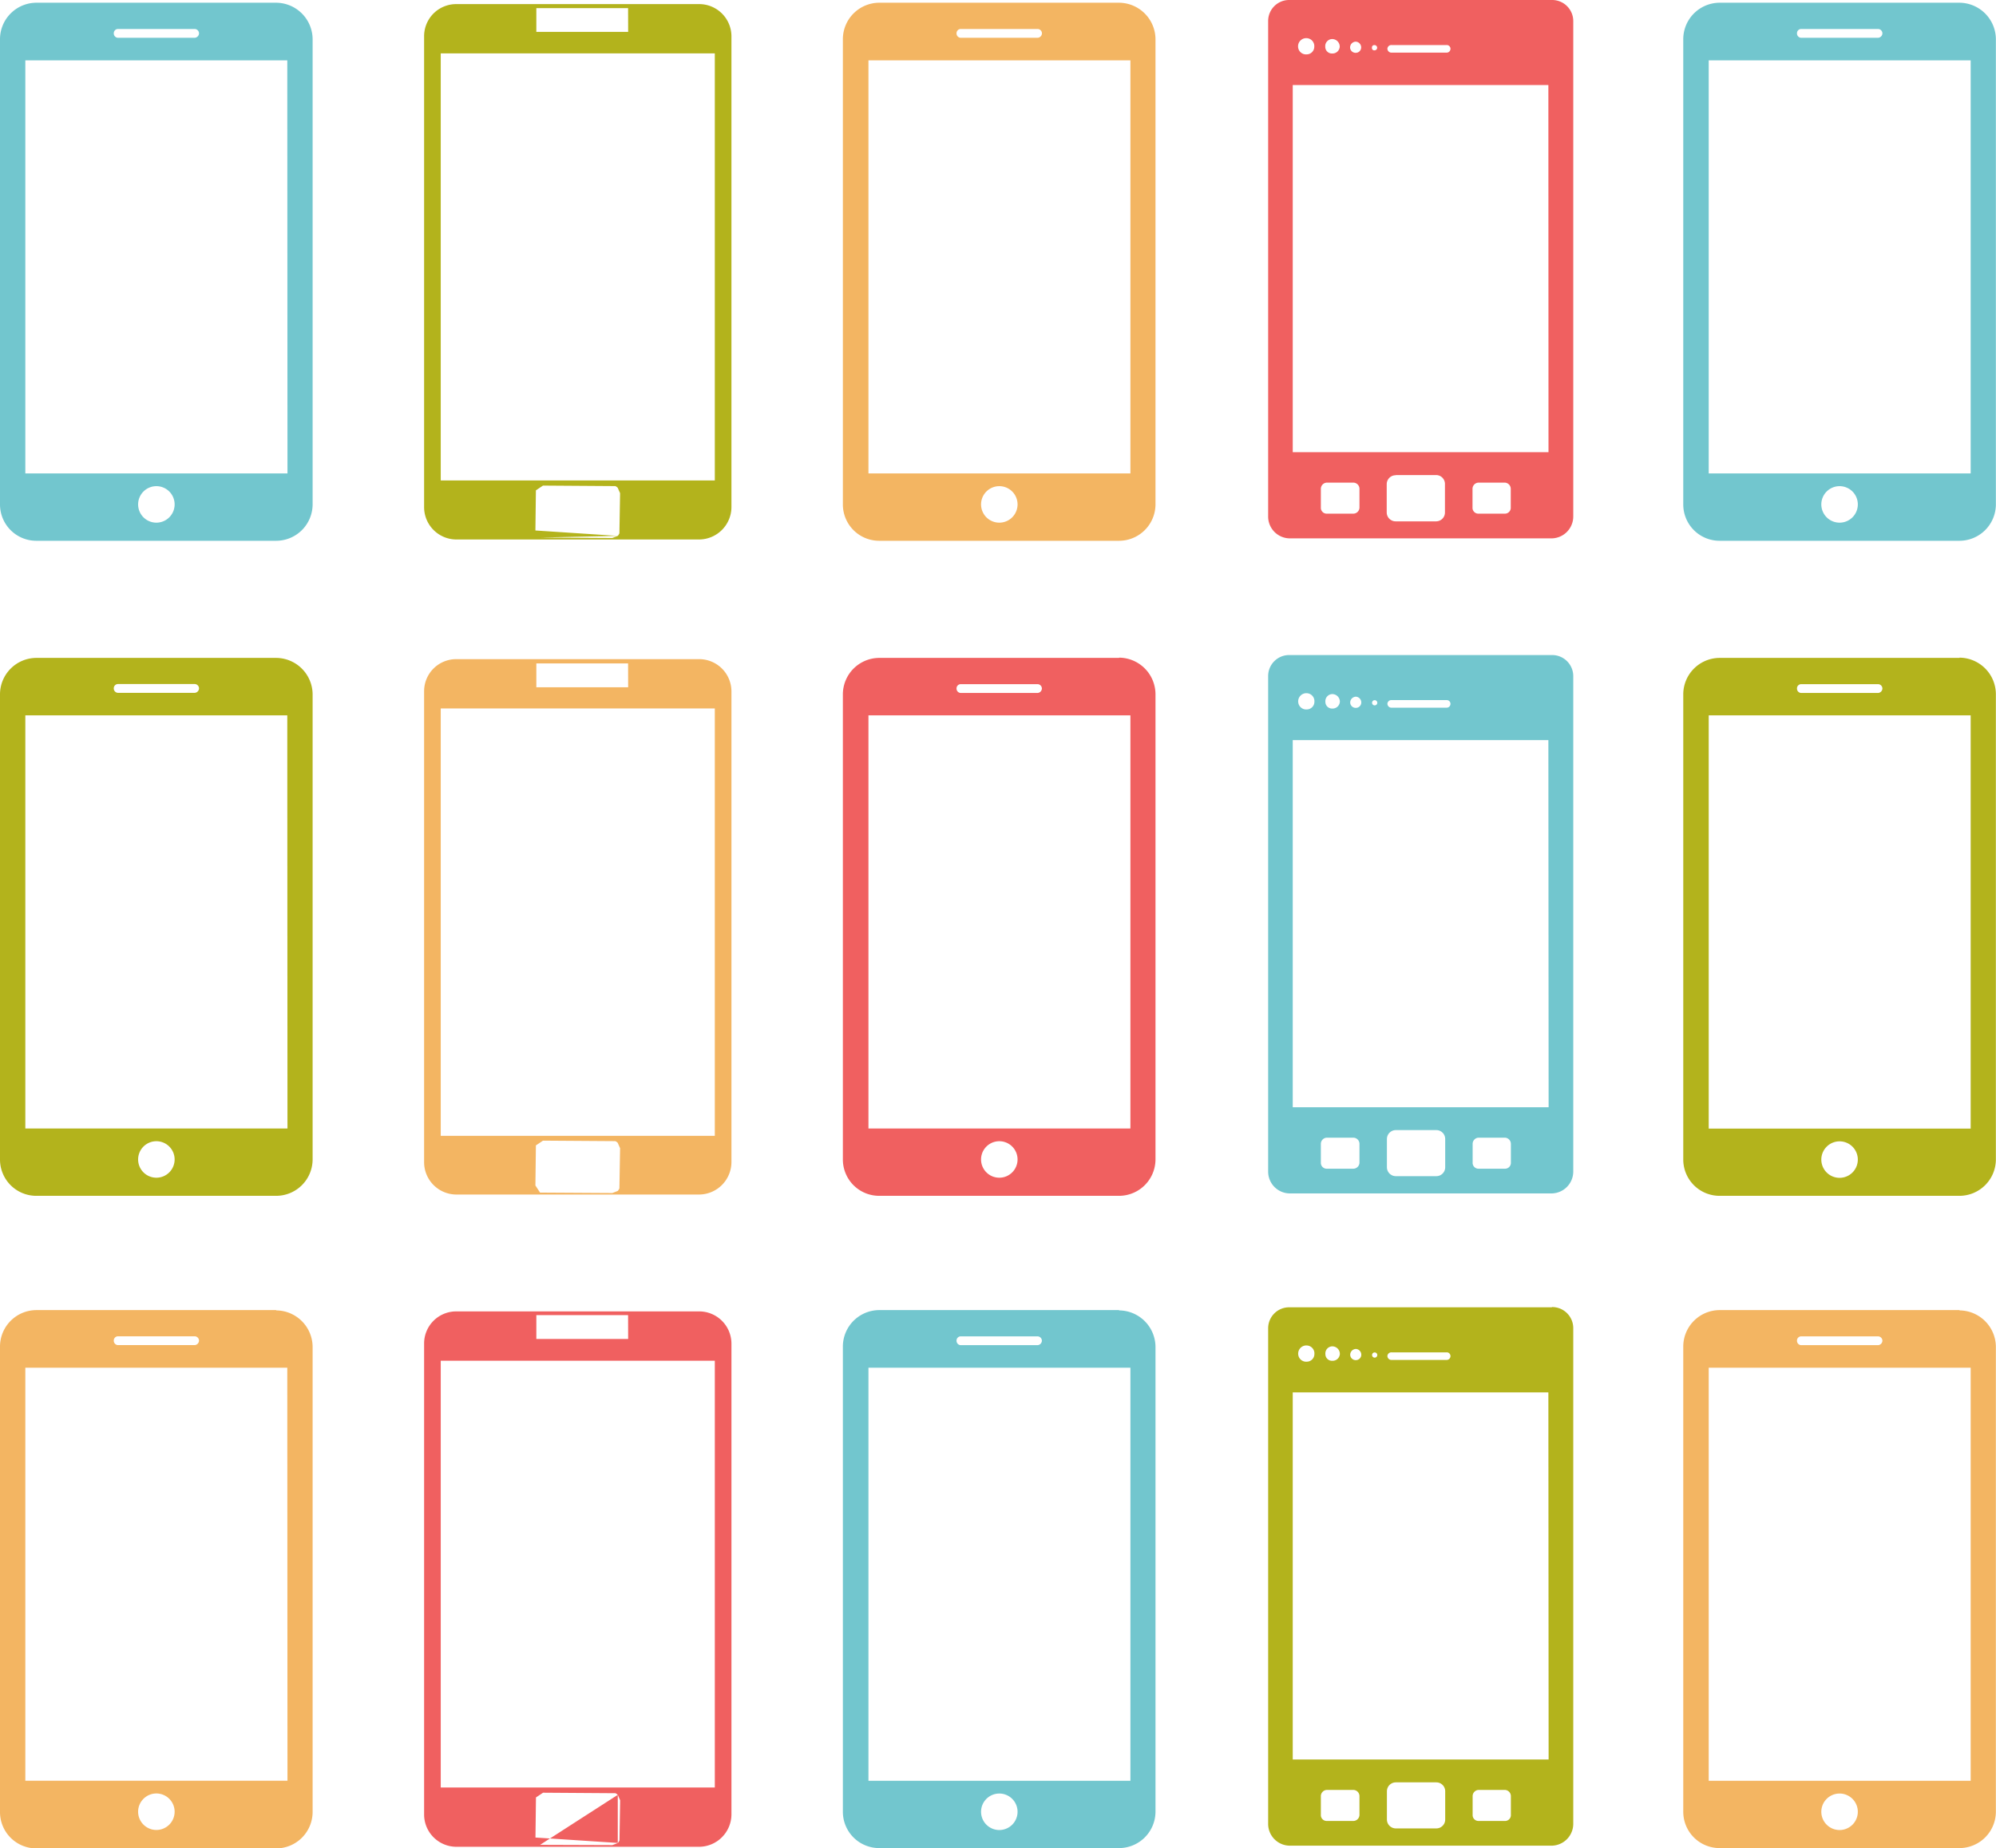 <svg id="wifi" xmlns="http://www.w3.org/2000/svg" viewBox="0 0 321.54 297.77"><defs><style>.cls-1,.cls-7{fill:#f06060;}.cls-1,.cls-4,.cls-5,.cls-8{fill-rule:evenodd;}.cls-2,.cls-5{fill:#72c6ce;}.cls-3,.cls-8{fill:#f3b562;}.cls-4,.cls-6{fill:#b3b31c;}</style></defs><title>noMaintnence</title><path class="cls-1" d="M250,0H207.73a3.38,3.38,0,0,0-3.44,3.41V83.16a3.51,3.51,0,0,0,3.44,3.58H250a3.53,3.53,0,0,0,3.44-3.58V3.41A3.4,3.4,0,0,0,250,0ZM221.43,7.27h0a.42.42,0,0,1,0,.84.37.37,0,0,1-.42-.42.37.37,0,0,1,.42-.42Zm-3-.56h0a.93.93,0,0,1,.84,1,.87.87,0,0,1-.84.8.89.89,0,0,1-.94-.8.94.94,0,0,1,.94-1Zm-3.83-.42h0a1.22,1.22,0,0,1,1.22,1.25,1.17,1.17,0,0,1-1.22,1.08,1.07,1.07,0,0,1-1.11-1.08,1.14,1.14,0,0,1,1.11-1.25Zm-4.1-.14h0a1.28,1.28,0,0,1,1.22,1.39,1.23,1.23,0,0,1-1.22,1.22,1.28,1.28,0,0,1-1.39-1.22,1.31,1.31,0,0,1,1.39-1.39Zm13.7,1.11H233a.6.6,0,0,1,.66.56.62.62,0,0,1-.66.66h-8.8a.65.65,0,0,1-.7-.66.64.64,0,0,1,.7-.56Zm25.25,65.6H208.25V13.7h41.18Zm-11.3,4.9h4.28a1,1,0,0,1,.94,1v3a.94.94,0,0,1-.94,1h-4.28a.94.94,0,0,1-.94-1v-3a1,1,0,0,1,.94-1Zm-13.29-1.22h6.5A1.43,1.43,0,0,1,232.77,78v4.56A1.43,1.43,0,0,1,231.35,84h-6.5a1.44,1.44,0,0,1-1.46-1.43V78a1.44,1.44,0,0,1,1.46-1.43Zm-11.1,1.22H218a1,1,0,0,1,1,1v3a1,1,0,0,1-1,1h-4.28a.94.94,0,0,1-.94-1v-3a1,1,0,0,1,.94-1Z"/><path class="cls-2" d="M44.49.44H5.84A5.88,5.88,0,0,0,0,6.32V81.26a5.85,5.85,0,0,0,5.84,5.87H44.49a5.88,5.88,0,0,0,5.87-5.84v-75A5.91,5.91,0,0,0,44.49.44ZM19,4.67H31.35a.71.71,0,0,1,.71.71.74.74,0,0,1-.71.71H19a.7.7,0,0,1-.67-.71A.68.68,0,0,1,19,4.67Zm6.21,79.54h0a2.94,2.94,0,1,1,2.92-3,2.94,2.94,0,0,1-2.92,3Zm21.1-7.93H4.08V9.72h42.2Z"/><path class="cls-3" d="M180.27.44H141.62a5.88,5.88,0,0,0-5.84,5.87V81.26a5.85,5.85,0,0,0,5.84,5.87h38.65a5.88,5.88,0,0,0,5.87-5.84v-75A5.91,5.91,0,0,0,180.27.44ZM154.76,4.67h12.38a.71.71,0,0,1,.71.71.74.74,0,0,1-.71.71H154.76a.7.7,0,0,1-.67-.71.68.68,0,0,1,.67-.71ZM161,84.21h0a2.94,2.94,0,1,1,2.92-3,2.94,2.94,0,0,1-2.92,3Zm21.1-7.93h-42.2V9.72h42.2Z"/><path class="cls-4" d="M114.41,77.41H71V8.6h44.15V77.41Zm3.42,4.29V5.83a5.2,5.2,0,0,0-5.2-5.17H73.49a5.17,5.17,0,0,0-5.17,5.17V81.71a5.21,5.21,0,0,0,5.17,5.21h39.14a5.24,5.24,0,0,0,5.2-5.21ZM101.19,5.14H86.4V1.31h14.78ZM99.51,78.59m0,7.75-13.26-.87L86.33,79l1.14-.76,11.66.08a1.41,1.41,0,0,1,.38.27l.38.87-.11,6.46a1.57,1.57,0,0,1-.26.42l-.88.34L87,86.61Z"/><path class="cls-5" d="M250,105.54H207.73a3.38,3.38,0,0,0-3.44,3.41V188.7a3.51,3.51,0,0,0,3.44,3.58H250a3.53,3.53,0,0,0,3.44-3.58V108.95a3.4,3.4,0,0,0-3.44-3.41Zm-28.55,7.27h0a.42.42,0,0,1,0,.84.42.42,0,0,1,0-.84Zm-3-.56h0a.93.93,0,0,1,.84,1,.87.87,0,0,1-.84.8.89.89,0,0,1-.94-.8.94.94,0,0,1,.94-1Zm-3.83-.42h0a1.22,1.22,0,0,1,1.22,1.25,1.17,1.17,0,0,1-1.22,1.08,1.07,1.07,0,0,1-1.11-1.08,1.14,1.14,0,0,1,1.11-1.25Zm-4.1-.14h0a1.28,1.28,0,0,1,1.22,1.39,1.23,1.23,0,0,1-1.22,1.22,1.28,1.28,0,0,1-1.39-1.22,1.31,1.31,0,0,1,1.39-1.39Zm13.7,1.11H233a.6.6,0,0,1,.66.56.62.62,0,0,1-.66.66h-8.8a.65.65,0,0,1-.7-.66.64.64,0,0,1,.7-.56Zm25.25,65.6H208.25V119.24h41.18Zm-11.3,4.9h4.28a1,1,0,0,1,.94,1v3a.94.94,0,0,1-.94,1h-4.28a.94.94,0,0,1-.94-1v-3a1,1,0,0,1,.94-1Zm-13.29-1.22h6.5a1.43,1.43,0,0,1,1.43,1.43v4.56a1.43,1.43,0,0,1-1.43,1.43h-6.5a1.44,1.44,0,0,1-1.46-1.43v-4.56a1.44,1.44,0,0,1,1.46-1.43Zm-11.1,1.22H218a1,1,0,0,1,1,1v3a1,1,0,0,1-1,1h-4.28a.94.94,0,0,1-.94-1v-3a1,1,0,0,1,.94-1Z"/><path class="cls-6" d="M44.49,106H5.84A5.88,5.88,0,0,0,0,111.86V186.8a5.85,5.85,0,0,0,5.84,5.87H44.49a5.88,5.88,0,0,0,5.87-5.84v-75A5.91,5.91,0,0,0,44.49,106ZM19,110.21H31.35a.71.71,0,0,1,.71.71.74.74,0,0,1-.71.71H19a.7.7,0,0,1-.67-.71.68.68,0,0,1,.67-.71Zm6.21,79.54h0a2.94,2.94,0,1,1,2.92-3,2.94,2.94,0,0,1-2.92,3Zm21.1-7.93H4.08V115.26h42.2Z"/><path class="cls-7" d="M180.27,106H141.62a5.88,5.88,0,0,0-5.84,5.87V186.8a5.85,5.85,0,0,0,5.84,5.87h38.65a5.88,5.88,0,0,0,5.87-5.84v-75a5.91,5.91,0,0,0-5.87-5.87Zm-25.52,4.23h12.38a.71.71,0,0,1,.71.71.74.74,0,0,1-.71.71H154.76a.7.7,0,0,1-.67-.71.68.68,0,0,1,.67-.71ZM161,189.75h0a2.94,2.94,0,1,1,2.92-3,2.94,2.94,0,0,1-2.92,3Zm21.1-7.93h-42.2V115.26h42.2Z"/><path class="cls-8" d="M114.41,183H71V114.14h44.15V183Zm3.42,4.29V111.37a5.2,5.2,0,0,0-5.2-5.17H73.49a5.17,5.17,0,0,0-5.17,5.17v75.88a5.21,5.21,0,0,0,5.17,5.21h39.14a5.24,5.24,0,0,0,5.2-5.21Zm-16.64-76.56H86.4v-3.84h14.78Zm-1.67,73.45,0,7.75M86.25,191l.08-6.46,1.14-.76,11.66.08a1.41,1.41,0,0,1,.38.27l.38.87-.11,6.46a1.57,1.57,0,0,1-.26.42l-.88.34L87,192.15Z"/><path class="cls-4" d="M250,210.63H207.73a3.38,3.38,0,0,0-3.44,3.41v79.75a3.51,3.51,0,0,0,3.44,3.58H250a3.53,3.53,0,0,0,3.44-3.58V214a3.4,3.4,0,0,0-3.44-3.41Zm-28.55,7.27h0a.42.42,0,0,1,0,.84.42.42,0,0,1,0-.84Zm-3-.56h0a.93.93,0,0,1,.84,1,.87.87,0,0,1-.84.8.89.89,0,0,1-.94-.8.94.94,0,0,1,.94-1Zm-3.83-.42h0a1.22,1.22,0,0,1,1.22,1.25,1.17,1.17,0,0,1-1.22,1.08,1.07,1.07,0,0,1-1.11-1.08,1.14,1.14,0,0,1,1.11-1.25Zm-4.1-.14h0a1.28,1.28,0,0,1,1.22,1.39,1.23,1.23,0,0,1-1.22,1.22,1.28,1.28,0,0,1-1.39-1.22,1.31,1.31,0,0,1,1.39-1.39Zm13.7,1.11H233a.6.6,0,0,1,.66.56.62.62,0,0,1-.66.66h-8.8a.65.65,0,0,1-.7-.66.64.64,0,0,1,.7-.56Zm25.25,65.6H208.25V224.34h41.18Zm-11.3,4.9h4.28a1,1,0,0,1,.94,1v3a.94.94,0,0,1-.94,1h-4.28a.94.94,0,0,1-.94-1v-3a1,1,0,0,1,.94-1Zm-13.29-1.22h6.5a1.43,1.43,0,0,1,1.43,1.43v4.56a1.43,1.43,0,0,1-1.43,1.43h-6.5a1.44,1.44,0,0,1-1.46-1.43v-4.56a1.44,1.44,0,0,1,1.46-1.43Zm-11.1,1.22H218a1,1,0,0,1,1,1v3a1,1,0,0,1-1,1h-4.28a.94.94,0,0,1-.94-1v-3a1,1,0,0,1,.94-1Z"/><path class="cls-3" d="M44.49,211.08H5.84A5.88,5.88,0,0,0,0,217v74.94a5.85,5.85,0,0,0,5.84,5.87H44.49a5.88,5.88,0,0,0,5.87-5.84V217a5.91,5.91,0,0,0-5.87-5.87ZM19,215.3H31.35a.71.71,0,0,1,.71.71.74.74,0,0,1-.71.71H19a.7.7,0,0,1-.67-.71.68.68,0,0,1,.67-.71Zm6.21,79.54h0a2.94,2.94,0,1,1,2.92-3,2.94,2.94,0,0,1-2.92,3Zm21.1-7.93H4.08V220.36h42.2Z"/><path class="cls-2" d="M180.27,211.08H141.62a5.88,5.88,0,0,0-5.84,5.87v74.94a5.85,5.85,0,0,0,5.84,5.87h38.65a5.88,5.88,0,0,0,5.87-5.84V217a5.91,5.91,0,0,0-5.87-5.87Zm-25.52,4.23h12.38a.71.71,0,0,1,.71.71.74.74,0,0,1-.71.71H154.76a.7.7,0,0,1-.67-.71.68.68,0,0,1,.67-.71ZM161,294.85h0a2.94,2.94,0,1,1,2.92-3,2.94,2.94,0,0,1-2.92,3Zm21.1-7.93h-42.2V220.36h42.2Z"/><path class="cls-2" d="M315.67.44H277a5.88,5.88,0,0,0-5.84,5.87V81.26A5.85,5.85,0,0,0,277,87.13h38.65a5.88,5.88,0,0,0,5.87-5.84v-75A5.91,5.91,0,0,0,315.67.44ZM290.15,4.67h12.38a.71.71,0,0,1,.71.71.74.74,0,0,1-.71.71H290.15a.7.7,0,0,1-.67-.71.68.68,0,0,1,.67-.71Zm6.21,79.54h0a2.94,2.94,0,1,1,2.92-3,2.94,2.94,0,0,1-2.92,3Zm21.1-7.93h-42.2V9.72h42.2Z"/><path class="cls-6" d="M315.67,106H277a5.88,5.88,0,0,0-5.84,5.87V186.8a5.85,5.85,0,0,0,5.84,5.87h38.65a5.88,5.88,0,0,0,5.87-5.84v-75a5.91,5.91,0,0,0-5.87-5.87Zm-25.52,4.23h12.38a.71.71,0,0,1,.71.71.74.74,0,0,1-.71.71H290.15a.7.7,0,0,1-.67-.71.68.68,0,0,1,.67-.71Zm6.21,79.54h0a2.94,2.94,0,1,1,2.92-3,2.94,2.94,0,0,1-2.92,3Zm21.1-7.93h-42.2V115.26h42.2Z"/><path class="cls-3" d="M315.67,211.08H277a5.88,5.88,0,0,0-5.84,5.87v74.94a5.85,5.85,0,0,0,5.84,5.87h38.65a5.88,5.88,0,0,0,5.87-5.84V217a5.91,5.91,0,0,0-5.87-5.87Zm-25.52,4.23h12.38a.71.71,0,0,1,.71.71.74.74,0,0,1-.71.71H290.15a.7.7,0,0,1-.67-.71.68.68,0,0,1,.67-.71Zm6.21,79.54h0a2.94,2.94,0,1,1,2.92-3,2.94,2.94,0,0,1-2.92,3Zm21.1-7.93h-42.2V220.36h42.2Z"/><path class="cls-1" d="M114.41,288H71V219.24h44.15V288Zm3.42,4.29V216.46a5.2,5.2,0,0,0-5.2-5.17H73.49a5.17,5.17,0,0,0-5.17,5.17v75.88a5.21,5.21,0,0,0,5.17,5.21h39.14a5.24,5.24,0,0,0,5.2-5.21Zm-16.64-76.56H86.4v-3.84h14.78Zm-1.67,73.45,0,7.75-13.26-.87.08-6.46,1.14-.76,11.66.08a1.41,1.41,0,0,1,.38.27l.38.87-.11,6.46a1.57,1.57,0,0,1-.26.42l-.88.34L87,297.24Z"/></svg>
